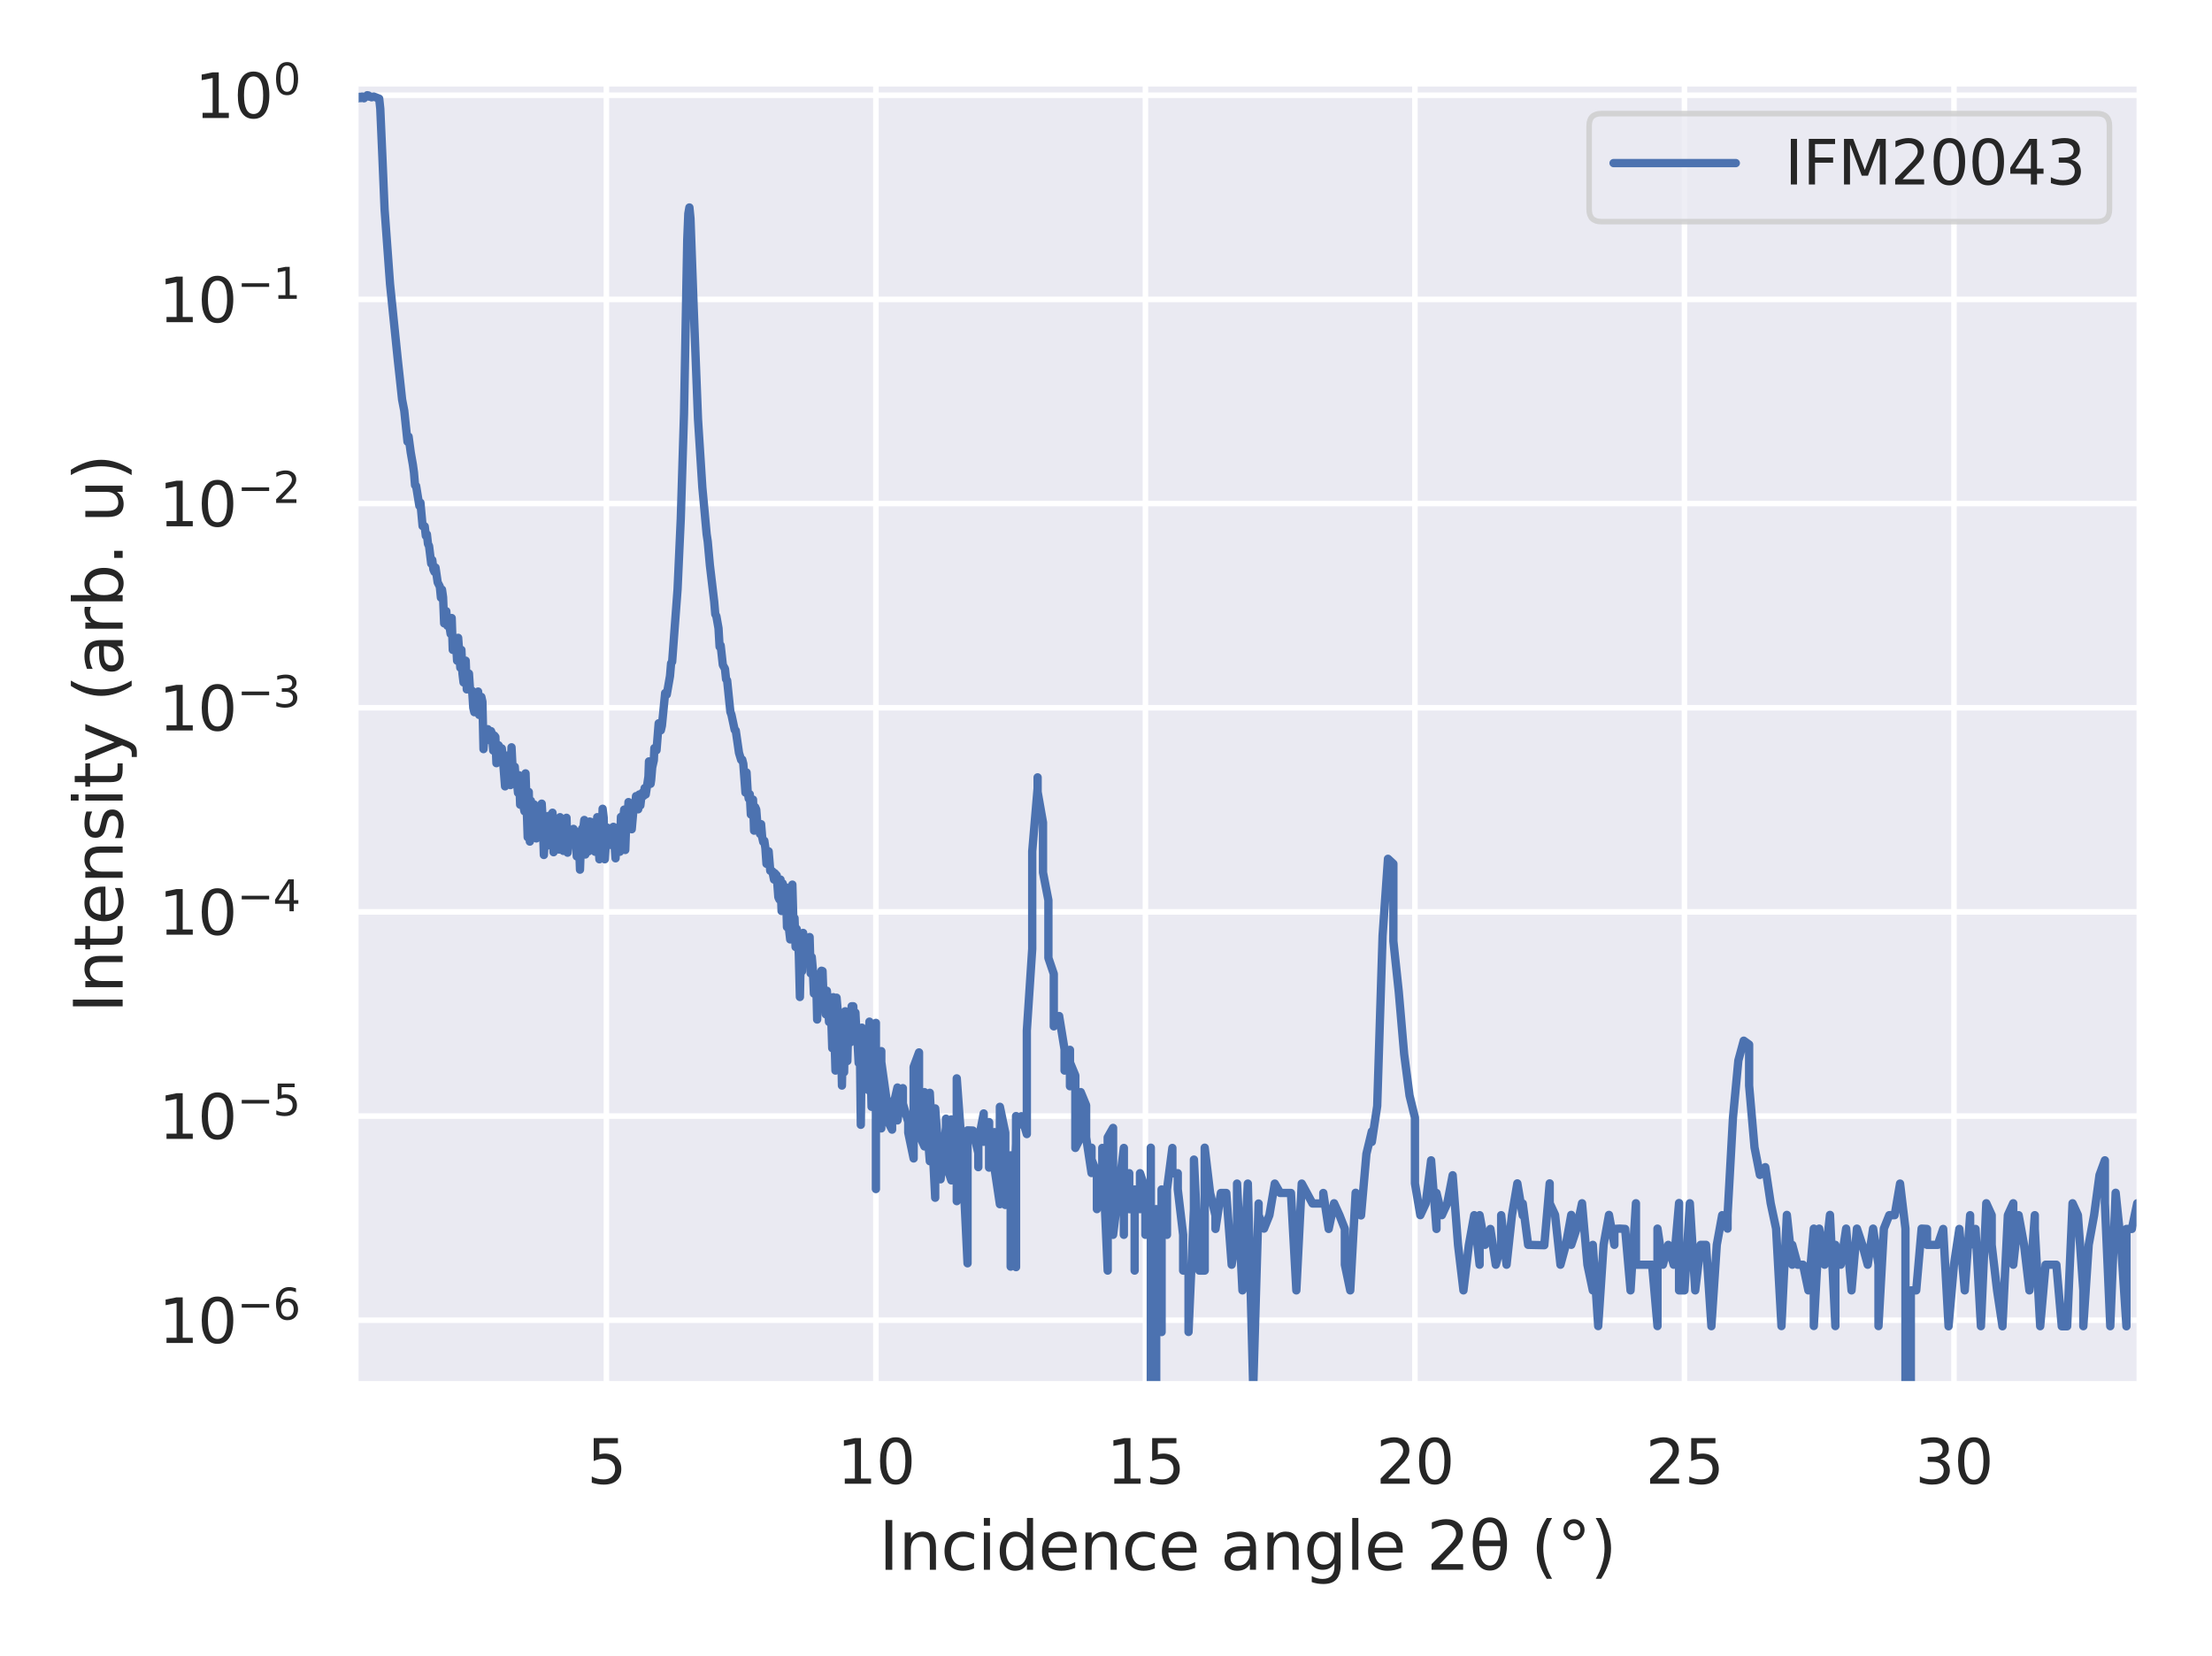 <?xml version="1.0" encoding="utf-8" standalone="no"?>
<!DOCTYPE svg PUBLIC "-//W3C//DTD SVG 1.1//EN"
  "http://www.w3.org/Graphics/SVG/1.1/DTD/svg11.dtd">
<svg xmlns:xlink="http://www.w3.org/1999/xlink" width="398.16pt" height="298.08pt" viewBox="0 0 398.16 298.08" xmlns="http://www.w3.org/2000/svg" version="1.1">
 <defs>
  <style type="text/css">*{stroke-linejoin: round; stroke-linecap: butt}</style>
 </defs>
 <g id="figure_1">
  <g id="patch_1">
   <path d="M 0 298.08 
L 398.16 298.08 
L 398.16 0 
L 0 0 
z
" style="fill: #ffffff"/>
  </g>
  <g id="axes_1">
   <g id="patch_2">
    <path d="M 63.924 249.267 
L 385.2 249.267 
L 385.2 14.954 
L 63.924 14.954 
z
" style="fill: #eaeaf2"/>
   </g>
   <g id="matplotlib.axis_1">
    <g id="xtick_1">
     <g id="line2d_1">
      <path d="M 109.151 249.267 
L 109.151 14.954 
" clip-path="url(#p07804dc0ab)" style="fill: none; stroke: #ffffff; stroke-linecap: round"/>
     </g>
     <g id="text_1">
      <!-- 5 -->
      <g style="fill: #262626" transform="translate(105.651 267.125)scale(0.11 -0.11)">
       <defs>
        <path id="DejaVuSans-35" d="M 691 4666 
L 3169 4666 
L 3169 4134 
L 1269 4134 
L 1269 2991 
Q 1406 3038 1543 3061 
Q 1681 3084 1819 3084 
Q 2600 3084 3056 2656 
Q 3513 2228 3513 1497 
Q 3513 744 3044 326 
Q 2575 -91 1722 -91 
Q 1428 -91 1123 -41 
Q 819 9 494 109 
L 494 744 
Q 775 591 1075 516 
Q 1375 441 1709 441 
Q 2250 441 2565 725 
Q 2881 1009 2881 1497 
Q 2881 1984 2565 2268 
Q 2250 2553 1709 2553 
Q 1456 2553 1204 2497 
Q 953 2441 691 2322 
L 691 4666 
z
" transform="scale(0.016)"/>
       </defs>
       <use xlink:href="#DejaVuSans-35"/>
      </g>
     </g>
    </g>
    <g id="xtick_2">
     <g id="line2d_2">
      <path d="M 157.663 249.267 
L 157.663 14.954 
" clip-path="url(#p07804dc0ab)" style="fill: none; stroke: #ffffff; stroke-linecap: round"/>
     </g>
     <g id="text_2">
      <!-- 10 -->
      <g style="fill: #262626" transform="translate(150.664 267.125)scale(0.11 -0.11)">
       <defs>
        <path id="DejaVuSans-31" d="M 794 531 
L 1825 531 
L 1825 4091 
L 703 3866 
L 703 4441 
L 1819 4666 
L 2450 4666 
L 2450 531 
L 3481 531 
L 3481 0 
L 794 0 
L 794 531 
z
" transform="scale(0.016)"/>
        <path id="DejaVuSans-30" d="M 2034 4250 
Q 1547 4250 1301 3770 
Q 1056 3291 1056 2328 
Q 1056 1369 1301 889 
Q 1547 409 2034 409 
Q 2525 409 2770 889 
Q 3016 1369 3016 2328 
Q 3016 3291 2770 3770 
Q 2525 4250 2034 4250 
z
M 2034 4750 
Q 2819 4750 3233 4129 
Q 3647 3509 3647 2328 
Q 3647 1150 3233 529 
Q 2819 -91 2034 -91 
Q 1250 -91 836 529 
Q 422 1150 422 2328 
Q 422 3509 836 4129 
Q 1250 4750 2034 4750 
z
" transform="scale(0.016)"/>
       </defs>
       <use xlink:href="#DejaVuSans-31"/>
       <use xlink:href="#DejaVuSans-30" x="63.623"/>
      </g>
     </g>
    </g>
    <g id="xtick_3">
     <g id="line2d_3">
      <path d="M 206.175 249.267 
L 206.175 14.954 
" clip-path="url(#p07804dc0ab)" style="fill: none; stroke: #ffffff; stroke-linecap: round"/>
     </g>
     <g id="text_3">
      <!-- 15 -->
      <g style="fill: #262626" transform="translate(199.176 267.125)scale(0.11 -0.11)">
       <use xlink:href="#DejaVuSans-31"/>
       <use xlink:href="#DejaVuSans-35" x="63.623"/>
      </g>
     </g>
    </g>
    <g id="xtick_4">
     <g id="line2d_4">
      <path d="M 254.688 249.267 
L 254.688 14.954 
" clip-path="url(#p07804dc0ab)" style="fill: none; stroke: #ffffff; stroke-linecap: round"/>
     </g>
     <g id="text_4">
      <!-- 20 -->
      <g style="fill: #262626" transform="translate(247.689 267.125)scale(0.11 -0.11)">
       <defs>
        <path id="DejaVuSans-32" d="M 1228 531 
L 3431 531 
L 3431 0 
L 469 0 
L 469 531 
Q 828 903 1448 1529 
Q 2069 2156 2228 2338 
Q 2531 2678 2651 2914 
Q 2772 3150 2772 3378 
Q 2772 3750 2511 3984 
Q 2250 4219 1831 4219 
Q 1534 4219 1204 4116 
Q 875 4013 500 3803 
L 500 4441 
Q 881 4594 1212 4672 
Q 1544 4750 1819 4750 
Q 2544 4750 2975 4387 
Q 3406 4025 3406 3419 
Q 3406 3131 3298 2873 
Q 3191 2616 2906 2266 
Q 2828 2175 2409 1742 
Q 1991 1309 1228 531 
z
" transform="scale(0.016)"/>
       </defs>
       <use xlink:href="#DejaVuSans-32"/>
       <use xlink:href="#DejaVuSans-30" x="63.623"/>
      </g>
     </g>
    </g>
    <g id="xtick_5">
     <g id="line2d_5">
      <path d="M 303.2 249.267 
L 303.2 14.954 
" clip-path="url(#p07804dc0ab)" style="fill: none; stroke: #ffffff; stroke-linecap: round"/>
     </g>
     <g id="text_5">
      <!-- 25 -->
      <g style="fill: #262626" transform="translate(296.201 267.125)scale(0.11 -0.11)">
       <use xlink:href="#DejaVuSans-32"/>
       <use xlink:href="#DejaVuSans-35" x="63.623"/>
      </g>
     </g>
    </g>
    <g id="xtick_6">
     <g id="line2d_6">
      <path d="M 351.712 249.267 
L 351.712 14.954 
" clip-path="url(#p07804dc0ab)" style="fill: none; stroke: #ffffff; stroke-linecap: round"/>
     </g>
     <g id="text_6">
      <!-- 30 -->
      <g style="fill: #262626" transform="translate(344.713 267.125)scale(0.11 -0.11)">
       <defs>
        <path id="DejaVuSans-33" d="M 2597 2516 
Q 3050 2419 3304 2112 
Q 3559 1806 3559 1356 
Q 3559 666 3084 287 
Q 2609 -91 1734 -91 
Q 1441 -91 1130 -33 
Q 819 25 488 141 
L 488 750 
Q 750 597 1062 519 
Q 1375 441 1716 441 
Q 2309 441 2620 675 
Q 2931 909 2931 1356 
Q 2931 1769 2642 2001 
Q 2353 2234 1838 2234 
L 1294 2234 
L 1294 2753 
L 1863 2753 
Q 2328 2753 2575 2939 
Q 2822 3125 2822 3475 
Q 2822 3834 2567 4026 
Q 2313 4219 1838 4219 
Q 1578 4219 1281 4162 
Q 984 4106 628 3988 
L 628 4550 
Q 988 4650 1302 4700 
Q 1616 4750 1894 4750 
Q 2613 4750 3031 4423 
Q 3450 4097 3450 3541 
Q 3450 3153 3228 2886 
Q 3006 2619 2597 2516 
z
" transform="scale(0.016)"/>
       </defs>
       <use xlink:href="#DejaVuSans-33"/>
       <use xlink:href="#DejaVuSans-30" x="63.623"/>
      </g>
     </g>
    </g>
    <g id="text_7">
     <!-- Incidence angle 2θ (°) -->
     <g style="fill: #262626" transform="translate(158.191 282.624)scale(0.12 -0.12)">
      <defs>
       <path id="DejaVuSans-49" d="M 628 4666 
L 1259 4666 
L 1259 0 
L 628 0 
L 628 4666 
z
" transform="scale(0.016)"/>
       <path id="DejaVuSans-6e" d="M 3513 2113 
L 3513 0 
L 2938 0 
L 2938 2094 
Q 2938 2591 2744 2837 
Q 2550 3084 2163 3084 
Q 1697 3084 1428 2787 
Q 1159 2491 1159 1978 
L 1159 0 
L 581 0 
L 581 3500 
L 1159 3500 
L 1159 2956 
Q 1366 3272 1645 3428 
Q 1925 3584 2291 3584 
Q 2894 3584 3203 3211 
Q 3513 2838 3513 2113 
z
" transform="scale(0.016)"/>
       <path id="DejaVuSans-63" d="M 3122 3366 
L 3122 2828 
Q 2878 2963 2633 3030 
Q 2388 3097 2138 3097 
Q 1578 3097 1268 2742 
Q 959 2388 959 1747 
Q 959 1106 1268 751 
Q 1578 397 2138 397 
Q 2388 397 2633 464 
Q 2878 531 3122 666 
L 3122 134 
Q 2881 22 2623 -34 
Q 2366 -91 2075 -91 
Q 1284 -91 818 406 
Q 353 903 353 1747 
Q 353 2603 823 3093 
Q 1294 3584 2113 3584 
Q 2378 3584 2631 3529 
Q 2884 3475 3122 3366 
z
" transform="scale(0.016)"/>
       <path id="DejaVuSans-69" d="M 603 3500 
L 1178 3500 
L 1178 0 
L 603 0 
L 603 3500 
z
M 603 4863 
L 1178 4863 
L 1178 4134 
L 603 4134 
L 603 4863 
z
" transform="scale(0.016)"/>
       <path id="DejaVuSans-64" d="M 2906 2969 
L 2906 4863 
L 3481 4863 
L 3481 0 
L 2906 0 
L 2906 525 
Q 2725 213 2448 61 
Q 2172 -91 1784 -91 
Q 1150 -91 751 415 
Q 353 922 353 1747 
Q 353 2572 751 3078 
Q 1150 3584 1784 3584 
Q 2172 3584 2448 3432 
Q 2725 3281 2906 2969 
z
M 947 1747 
Q 947 1113 1208 752 
Q 1469 391 1925 391 
Q 2381 391 2643 752 
Q 2906 1113 2906 1747 
Q 2906 2381 2643 2742 
Q 2381 3103 1925 3103 
Q 1469 3103 1208 2742 
Q 947 2381 947 1747 
z
" transform="scale(0.016)"/>
       <path id="DejaVuSans-65" d="M 3597 1894 
L 3597 1613 
L 953 1613 
Q 991 1019 1311 708 
Q 1631 397 2203 397 
Q 2534 397 2845 478 
Q 3156 559 3463 722 
L 3463 178 
Q 3153 47 2828 -22 
Q 2503 -91 2169 -91 
Q 1331 -91 842 396 
Q 353 884 353 1716 
Q 353 2575 817 3079 
Q 1281 3584 2069 3584 
Q 2775 3584 3186 3129 
Q 3597 2675 3597 1894 
z
M 3022 2063 
Q 3016 2534 2758 2815 
Q 2500 3097 2075 3097 
Q 1594 3097 1305 2825 
Q 1016 2553 972 2059 
L 3022 2063 
z
" transform="scale(0.016)"/>
       <path id="DejaVuSans-20" transform="scale(0.016)"/>
       <path id="DejaVuSans-61" d="M 2194 1759 
Q 1497 1759 1228 1600 
Q 959 1441 959 1056 
Q 959 750 1161 570 
Q 1363 391 1709 391 
Q 2188 391 2477 730 
Q 2766 1069 2766 1631 
L 2766 1759 
L 2194 1759 
z
M 3341 1997 
L 3341 0 
L 2766 0 
L 2766 531 
Q 2569 213 2275 61 
Q 1981 -91 1556 -91 
Q 1019 -91 701 211 
Q 384 513 384 1019 
Q 384 1609 779 1909 
Q 1175 2209 1959 2209 
L 2766 2209 
L 2766 2266 
Q 2766 2663 2505 2880 
Q 2244 3097 1772 3097 
Q 1472 3097 1187 3025 
Q 903 2953 641 2809 
L 641 3341 
Q 956 3463 1253 3523 
Q 1550 3584 1831 3584 
Q 2591 3584 2966 3190 
Q 3341 2797 3341 1997 
z
" transform="scale(0.016)"/>
       <path id="DejaVuSans-67" d="M 2906 1791 
Q 2906 2416 2648 2759 
Q 2391 3103 1925 3103 
Q 1463 3103 1205 2759 
Q 947 2416 947 1791 
Q 947 1169 1205 825 
Q 1463 481 1925 481 
Q 2391 481 2648 825 
Q 2906 1169 2906 1791 
z
M 3481 434 
Q 3481 -459 3084 -895 
Q 2688 -1331 1869 -1331 
Q 1566 -1331 1297 -1286 
Q 1028 -1241 775 -1147 
L 775 -588 
Q 1028 -725 1275 -790 
Q 1522 -856 1778 -856 
Q 2344 -856 2625 -561 
Q 2906 -266 2906 331 
L 2906 616 
Q 2728 306 2450 153 
Q 2172 0 1784 0 
Q 1141 0 747 490 
Q 353 981 353 1791 
Q 353 2603 747 3093 
Q 1141 3584 1784 3584 
Q 2172 3584 2450 3431 
Q 2728 3278 2906 2969 
L 2906 3500 
L 3481 3500 
L 3481 434 
z
" transform="scale(0.016)"/>
       <path id="DejaVuSans-6c" d="M 603 4863 
L 1178 4863 
L 1178 0 
L 603 0 
L 603 4863 
z
" transform="scale(0.016)"/>
       <path id="DejaVuSans-3b8" d="M 2953 2219 
L 963 2219 
Q 1009 1284 1225 888 
Q 1494 400 1959 400 
Q 2428 400 2688 891 
Q 2916 1322 2953 2219 
z
M 2944 2750 
Q 2856 3638 2688 3950 
Q 2419 4444 1959 4444 
Q 1481 4444 1228 3956 
Q 1028 3563 969 2750 
L 2944 2750 
z
M 1959 4913 
Q 2709 4913 3138 4250 
Q 3566 3591 3566 2422 
Q 3566 1256 3138 594 
Q 2709 -72 1959 -72 
Q 1206 -72 781 594 
Q 353 1256 353 2422 
Q 353 3591 781 4250 
Q 1206 4913 1959 4913 
z
" transform="scale(0.016)"/>
       <path id="DejaVuSans-28" d="M 1984 4856 
Q 1566 4138 1362 3434 
Q 1159 2731 1159 2009 
Q 1159 1288 1364 580 
Q 1569 -128 1984 -844 
L 1484 -844 
Q 1016 -109 783 600 
Q 550 1309 550 2009 
Q 550 2706 781 3412 
Q 1013 4119 1484 4856 
L 1984 4856 
z
" transform="scale(0.016)"/>
       <path id="DejaVuSans-b0" d="M 1600 4347 
Q 1350 4347 1178 4173 
Q 1006 4000 1006 3750 
Q 1006 3503 1178 3333 
Q 1350 3163 1600 3163 
Q 1850 3163 2022 3333 
Q 2194 3503 2194 3750 
Q 2194 3997 2020 4172 
Q 1847 4347 1600 4347 
z
M 1600 4750 
Q 1800 4750 1984 4673 
Q 2169 4597 2303 4453 
Q 2447 4313 2519 4134 
Q 2591 3956 2591 3750 
Q 2591 3338 2302 3052 
Q 2013 2766 1594 2766 
Q 1172 2766 890 3047 
Q 609 3328 609 3750 
Q 609 4169 896 4459 
Q 1184 4750 1600 4750 
z
" transform="scale(0.016)"/>
       <path id="DejaVuSans-29" d="M 513 4856 
L 1013 4856 
Q 1481 4119 1714 3412 
Q 1947 2706 1947 2009 
Q 1947 1309 1714 600 
Q 1481 -109 1013 -844 
L 513 -844 
Q 928 -128 1133 580 
Q 1338 1288 1338 2009 
Q 1338 2731 1133 3434 
Q 928 4138 513 4856 
z
" transform="scale(0.016)"/>
      </defs>
      <use xlink:href="#DejaVuSans-49"/>
      <use xlink:href="#DejaVuSans-6e" x="29.492"/>
      <use xlink:href="#DejaVuSans-63" x="92.871"/>
      <use xlink:href="#DejaVuSans-69" x="147.852"/>
      <use xlink:href="#DejaVuSans-64" x="175.635"/>
      <use xlink:href="#DejaVuSans-65" x="239.111"/>
      <use xlink:href="#DejaVuSans-6e" x="300.635"/>
      <use xlink:href="#DejaVuSans-63" x="364.014"/>
      <use xlink:href="#DejaVuSans-65" x="418.994"/>
      <use xlink:href="#DejaVuSans-20" x="480.518"/>
      <use xlink:href="#DejaVuSans-61" x="512.305"/>
      <use xlink:href="#DejaVuSans-6e" x="573.584"/>
      <use xlink:href="#DejaVuSans-67" x="636.963"/>
      <use xlink:href="#DejaVuSans-6c" x="700.439"/>
      <use xlink:href="#DejaVuSans-65" x="728.223"/>
      <use xlink:href="#DejaVuSans-20" x="789.746"/>
      <use xlink:href="#DejaVuSans-32" x="821.533"/>
      <use xlink:href="#DejaVuSans-3b8" x="885.156"/>
      <use xlink:href="#DejaVuSans-20" x="946.338"/>
      <use xlink:href="#DejaVuSans-28" x="978.125"/>
      <use xlink:href="#DejaVuSans-b0" x="1017.139"/>
      <use xlink:href="#DejaVuSans-29" x="1067.139"/>
     </g>
    </g>
   </g>
   <g id="matplotlib.axis_2">
    <g id="ytick_1">
     <g id="line2d_7">
      <path d="M 63.924 237.689 
L 385.2 237.689 
" clip-path="url(#p07804dc0ab)" style="fill: none; stroke: #ffffff; stroke-linecap: round"/>
     </g>
     <g id="text_8">
      <!-- $\mathdefault{10^{-6}}$ -->
      <g style="fill: #262626" transform="translate(28.574 241.868)scale(0.11 -0.11)">
       <defs>
        <path id="DejaVuSans-2212" d="M 678 2272 
L 4684 2272 
L 4684 1741 
L 678 1741 
L 678 2272 
z
" transform="scale(0.016)"/>
        <path id="DejaVuSans-36" d="M 2113 2584 
Q 1688 2584 1439 2293 
Q 1191 2003 1191 1497 
Q 1191 994 1439 701 
Q 1688 409 2113 409 
Q 2538 409 2786 701 
Q 3034 994 3034 1497 
Q 3034 2003 2786 2293 
Q 2538 2584 2113 2584 
z
M 3366 4563 
L 3366 3988 
Q 3128 4100 2886 4159 
Q 2644 4219 2406 4219 
Q 1781 4219 1451 3797 
Q 1122 3375 1075 2522 
Q 1259 2794 1537 2939 
Q 1816 3084 2150 3084 
Q 2853 3084 3261 2657 
Q 3669 2231 3669 1497 
Q 3669 778 3244 343 
Q 2819 -91 2113 -91 
Q 1303 -91 875 529 
Q 447 1150 447 2328 
Q 447 3434 972 4092 
Q 1497 4750 2381 4750 
Q 2619 4750 2861 4703 
Q 3103 4656 3366 4563 
z
" transform="scale(0.016)"/>
       </defs>
       <use xlink:href="#DejaVuSans-31" transform="translate(0 0.766)"/>
       <use xlink:href="#DejaVuSans-30" transform="translate(63.623 0.766)"/>
       <use xlink:href="#DejaVuSans-2212" transform="translate(128.203 39.047)scale(0.7)"/>
       <use xlink:href="#DejaVuSans-36" transform="translate(186.855 39.047)scale(0.7)"/>
      </g>
     </g>
    </g>
    <g id="ytick_2">
     <g id="line2d_8">
      <path d="M 63.924 200.932 
L 385.2 200.932 
" clip-path="url(#p07804dc0ab)" style="fill: none; stroke: #ffffff; stroke-linecap: round"/>
     </g>
     <g id="text_9">
      <!-- $\mathdefault{10^{-5}}$ -->
      <g style="fill: #262626" transform="translate(28.574 205.111)scale(0.11 -0.11)">
       <use xlink:href="#DejaVuSans-31" transform="translate(0 0.684)"/>
       <use xlink:href="#DejaVuSans-30" transform="translate(63.623 0.684)"/>
       <use xlink:href="#DejaVuSans-2212" transform="translate(128.203 38.966)scale(0.7)"/>
       <use xlink:href="#DejaVuSans-35" transform="translate(186.855 38.966)scale(0.7)"/>
      </g>
     </g>
    </g>
    <g id="ytick_3">
     <g id="line2d_9">
      <path d="M 63.924 164.175 
L 385.2 164.175 
" clip-path="url(#p07804dc0ab)" style="fill: none; stroke: #ffffff; stroke-linecap: round"/>
     </g>
     <g id="text_10">
      <!-- $\mathdefault{10^{-4}}$ -->
      <g style="fill: #262626" transform="translate(28.574 168.354)scale(0.11 -0.11)">
       <defs>
        <path id="DejaVuSans-34" d="M 2419 4116 
L 825 1625 
L 2419 1625 
L 2419 4116 
z
M 2253 4666 
L 3047 4666 
L 3047 1625 
L 3713 1625 
L 3713 1100 
L 3047 1100 
L 3047 0 
L 2419 0 
L 2419 1100 
L 313 1100 
L 313 1709 
L 2253 4666 
z
" transform="scale(0.016)"/>
       </defs>
       <use xlink:href="#DejaVuSans-31" transform="translate(0 0.684)"/>
       <use xlink:href="#DejaVuSans-30" transform="translate(63.623 0.684)"/>
       <use xlink:href="#DejaVuSans-2212" transform="translate(128.203 38.966)scale(0.7)"/>
       <use xlink:href="#DejaVuSans-34" transform="translate(186.855 38.966)scale(0.7)"/>
      </g>
     </g>
    </g>
    <g id="ytick_4">
     <g id="line2d_10">
      <path d="M 63.924 127.418 
L 385.2 127.418 
" clip-path="url(#p07804dc0ab)" style="fill: none; stroke: #ffffff; stroke-linecap: round"/>
     </g>
     <g id="text_11">
      <!-- $\mathdefault{10^{-3}}$ -->
      <g style="fill: #262626" transform="translate(28.574 131.597)scale(0.11 -0.11)">
       <use xlink:href="#DejaVuSans-31" transform="translate(0 0.766)"/>
       <use xlink:href="#DejaVuSans-30" transform="translate(63.623 0.766)"/>
       <use xlink:href="#DejaVuSans-2212" transform="translate(128.203 39.047)scale(0.7)"/>
       <use xlink:href="#DejaVuSans-33" transform="translate(186.855 39.047)scale(0.7)"/>
      </g>
     </g>
    </g>
    <g id="ytick_5">
     <g id="line2d_11">
      <path d="M 63.924 90.66 
L 385.2 90.66 
" clip-path="url(#p07804dc0ab)" style="fill: none; stroke: #ffffff; stroke-linecap: round"/>
     </g>
     <g id="text_12">
      <!-- $\mathdefault{10^{-2}}$ -->
      <g style="fill: #262626" transform="translate(28.574 94.839)scale(0.11 -0.11)">
       <use xlink:href="#DejaVuSans-31" transform="translate(0 0.766)"/>
       <use xlink:href="#DejaVuSans-30" transform="translate(63.623 0.766)"/>
       <use xlink:href="#DejaVuSans-2212" transform="translate(128.203 39.047)scale(0.7)"/>
       <use xlink:href="#DejaVuSans-32" transform="translate(186.855 39.047)scale(0.7)"/>
      </g>
     </g>
    </g>
    <g id="ytick_6">
     <g id="line2d_12">
      <path d="M 63.924 53.903 
L 385.2 53.903 
" clip-path="url(#p07804dc0ab)" style="fill: none; stroke: #ffffff; stroke-linecap: round"/>
     </g>
     <g id="text_13">
      <!-- $\mathdefault{10^{-1}}$ -->
      <g style="fill: #262626" transform="translate(28.574 58.082)scale(0.11 -0.11)">
       <use xlink:href="#DejaVuSans-31" transform="translate(0 0.684)"/>
       <use xlink:href="#DejaVuSans-30" transform="translate(63.623 0.684)"/>
       <use xlink:href="#DejaVuSans-2212" transform="translate(128.203 38.966)scale(0.7)"/>
       <use xlink:href="#DejaVuSans-31" transform="translate(186.855 38.966)scale(0.7)"/>
      </g>
     </g>
    </g>
    <g id="ytick_7">
     <g id="line2d_13">
      <path d="M 63.924 17.146 
L 385.2 17.146 
" clip-path="url(#p07804dc0ab)" style="fill: none; stroke: #ffffff; stroke-linecap: round"/>
     </g>
     <g id="text_14">
      <!-- $\mathdefault{10^{0}}$ -->
      <g style="fill: #262626" transform="translate(35.064 21.325)scale(0.11 -0.11)">
       <use xlink:href="#DejaVuSans-31" transform="translate(0 0.766)"/>
       <use xlink:href="#DejaVuSans-30" transform="translate(63.623 0.766)"/>
       <use xlink:href="#DejaVuSans-30" transform="translate(128.203 39.047)scale(0.7)"/>
      </g>
     </g>
    </g>
    <g id="ytick_8"/>
    <g id="ytick_9"/>
    <g id="ytick_10"/>
    <g id="ytick_11"/>
    <g id="ytick_12"/>
    <g id="ytick_13"/>
    <g id="ytick_14"/>
    <g id="ytick_15"/>
    <g id="ytick_16"/>
    <g id="ytick_17"/>
    <g id="ytick_18"/>
    <g id="ytick_19"/>
    <g id="ytick_20"/>
    <g id="ytick_21"/>
    <g id="ytick_22"/>
    <g id="ytick_23"/>
    <g id="ytick_24"/>
    <g id="ytick_25"/>
    <g id="ytick_26"/>
    <g id="ytick_27"/>
    <g id="ytick_28"/>
    <g id="ytick_29"/>
    <g id="ytick_30"/>
    <g id="ytick_31"/>
    <g id="ytick_32"/>
    <g id="ytick_33"/>
    <g id="ytick_34"/>
    <g id="ytick_35"/>
    <g id="ytick_36"/>
    <g id="ytick_37"/>
    <g id="ytick_38"/>
    <g id="ytick_39"/>
    <g id="ytick_40"/>
    <g id="ytick_41"/>
    <g id="ytick_42"/>
    <g id="ytick_43"/>
    <g id="ytick_44"/>
    <g id="ytick_45"/>
    <g id="ytick_46"/>
    <g id="ytick_47"/>
    <g id="ytick_48"/>
    <g id="ytick_49"/>
    <g id="ytick_50"/>
    <g id="ytick_51"/>
    <g id="ytick_52"/>
    <g id="ytick_53"/>
    <g id="ytick_54"/>
    <g id="ytick_55"/>
    <g id="ytick_56"/>
    <g id="ytick_57"/>
    <g id="ytick_58"/>
    <g id="ytick_59"/>
    <g id="ytick_60"/>
    <g id="text_15">
     <!-- Intensity (arb. u) -->
     <g style="fill: #262626" transform="translate(22.078 182.383)rotate(-90)scale(0.12 -0.12)">
      <defs>
       <path id="DejaVuSans-74" d="M 1172 4494 
L 1172 3500 
L 2356 3500 
L 2356 3053 
L 1172 3053 
L 1172 1153 
Q 1172 725 1289 603 
Q 1406 481 1766 481 
L 2356 481 
L 2356 0 
L 1766 0 
Q 1100 0 847 248 
Q 594 497 594 1153 
L 594 3053 
L 172 3053 
L 172 3500 
L 594 3500 
L 594 4494 
L 1172 4494 
z
" transform="scale(0.016)"/>
       <path id="DejaVuSans-73" d="M 2834 3397 
L 2834 2853 
Q 2591 2978 2328 3040 
Q 2066 3103 1784 3103 
Q 1356 3103 1142 2972 
Q 928 2841 928 2578 
Q 928 2378 1081 2264 
Q 1234 2150 1697 2047 
L 1894 2003 
Q 2506 1872 2764 1633 
Q 3022 1394 3022 966 
Q 3022 478 2636 193 
Q 2250 -91 1575 -91 
Q 1294 -91 989 -36 
Q 684 19 347 128 
L 347 722 
Q 666 556 975 473 
Q 1284 391 1588 391 
Q 1994 391 2212 530 
Q 2431 669 2431 922 
Q 2431 1156 2273 1281 
Q 2116 1406 1581 1522 
L 1381 1569 
Q 847 1681 609 1914 
Q 372 2147 372 2553 
Q 372 3047 722 3315 
Q 1072 3584 1716 3584 
Q 2034 3584 2315 3537 
Q 2597 3491 2834 3397 
z
" transform="scale(0.016)"/>
       <path id="DejaVuSans-79" d="M 2059 -325 
Q 1816 -950 1584 -1140 
Q 1353 -1331 966 -1331 
L 506 -1331 
L 506 -850 
L 844 -850 
Q 1081 -850 1212 -737 
Q 1344 -625 1503 -206 
L 1606 56 
L 191 3500 
L 800 3500 
L 1894 763 
L 2988 3500 
L 3597 3500 
L 2059 -325 
z
" transform="scale(0.016)"/>
       <path id="DejaVuSans-72" d="M 2631 2963 
Q 2534 3019 2420 3045 
Q 2306 3072 2169 3072 
Q 1681 3072 1420 2755 
Q 1159 2438 1159 1844 
L 1159 0 
L 581 0 
L 581 3500 
L 1159 3500 
L 1159 2956 
Q 1341 3275 1631 3429 
Q 1922 3584 2338 3584 
Q 2397 3584 2469 3576 
Q 2541 3569 2628 3553 
L 2631 2963 
z
" transform="scale(0.016)"/>
       <path id="DejaVuSans-62" d="M 3116 1747 
Q 3116 2381 2855 2742 
Q 2594 3103 2138 3103 
Q 1681 3103 1420 2742 
Q 1159 2381 1159 1747 
Q 1159 1113 1420 752 
Q 1681 391 2138 391 
Q 2594 391 2855 752 
Q 3116 1113 3116 1747 
z
M 1159 2969 
Q 1341 3281 1617 3432 
Q 1894 3584 2278 3584 
Q 2916 3584 3314 3078 
Q 3713 2572 3713 1747 
Q 3713 922 3314 415 
Q 2916 -91 2278 -91 
Q 1894 -91 1617 61 
Q 1341 213 1159 525 
L 1159 0 
L 581 0 
L 581 4863 
L 1159 4863 
L 1159 2969 
z
" transform="scale(0.016)"/>
       <path id="DejaVuSans-2e" d="M 684 794 
L 1344 794 
L 1344 0 
L 684 0 
L 684 794 
z
" transform="scale(0.016)"/>
       <path id="DejaVuSans-75" d="M 544 1381 
L 544 3500 
L 1119 3500 
L 1119 1403 
Q 1119 906 1312 657 
Q 1506 409 1894 409 
Q 2359 409 2629 706 
Q 2900 1003 2900 1516 
L 2900 3500 
L 3475 3500 
L 3475 0 
L 2900 0 
L 2900 538 
Q 2691 219 2414 64 
Q 2138 -91 1772 -91 
Q 1169 -91 856 284 
Q 544 659 544 1381 
z
M 1991 3584 
L 1991 3584 
z
" transform="scale(0.016)"/>
      </defs>
      <use xlink:href="#DejaVuSans-49"/>
      <use xlink:href="#DejaVuSans-6e" x="29.492"/>
      <use xlink:href="#DejaVuSans-74" x="92.871"/>
      <use xlink:href="#DejaVuSans-65" x="132.08"/>
      <use xlink:href="#DejaVuSans-6e" x="193.604"/>
      <use xlink:href="#DejaVuSans-73" x="256.982"/>
      <use xlink:href="#DejaVuSans-69" x="309.082"/>
      <use xlink:href="#DejaVuSans-74" x="336.865"/>
      <use xlink:href="#DejaVuSans-79" x="376.074"/>
      <use xlink:href="#DejaVuSans-20" x="435.254"/>
      <use xlink:href="#DejaVuSans-28" x="467.041"/>
      <use xlink:href="#DejaVuSans-61" x="506.055"/>
      <use xlink:href="#DejaVuSans-72" x="567.334"/>
      <use xlink:href="#DejaVuSans-62" x="608.447"/>
      <use xlink:href="#DejaVuSans-2e" x="671.924"/>
      <use xlink:href="#DejaVuSans-20" x="703.711"/>
      <use xlink:href="#DejaVuSans-75" x="735.498"/>
      <use xlink:href="#DejaVuSans-29" x="798.877"/>
     </g>
    </g>
   </g>
   <g id="line2d_14">
    <path d="M 62.802 22.479 
L 62.957 18.917 
L 63.375 17.914 
L 63.569 17.764 
L 63.763 17.831 
L 64.151 17.485 
L 64.345 17.748 
L 64.539 17.649 
L 64.733 17.42 
L 64.937 17.665 
L 65.131 17.387 
L 65.325 17.403 
L 65.519 17.698 
L 65.713 17.452 
L 65.907 17.42 
L 66.101 17.146 
L 66.295 17.178 
L 66.489 17.403 
L 66.693 17.371 
L 66.887 17.517 
L 67.275 17.387 
L 68.255 17.764 
L 68.449 19.572 
L 68.837 28.404 
L 69.225 37.697 
L 70.205 51.126 
L 71.602 64.778 
L 71.99 68.332 
L 72.378 71.943 
L 72.766 73.942 
L 73.349 79.516 
L 73.543 78.59 
L 73.931 81.456 
L 74.319 83.664 
L 74.513 85.063 
L 74.707 87.356 
L 74.901 87.486 
L 75.483 91.064 
L 75.677 90.501 
L 76.065 94.709 
L 76.259 94.627 
L 76.453 94.771 
L 76.647 96.469 
L 76.842 96.195 
L 77.036 97.935 
L 77.23 98.291 
L 77.618 101.472 
L 77.812 100.825 
L 78.006 102.511 
L 78.2 102.953 
L 78.394 102.179 
L 78.782 104.854 
L 79.17 105.61 
L 79.364 107.603 
L 79.558 106.148 
L 79.752 107.511 
L 79.946 112.226 
L 80.14 110.094 
L 80.334 110.04 
L 80.528 112.663 
L 80.917 112.79 
L 81.111 114.121 
L 81.305 111.269 
L 81.499 117.004 
L 81.693 114.759 
L 81.887 115.726 
L 82.081 115.65 
L 82.275 118.947 
L 82.469 114.831 
L 82.857 120.217 
L 83.051 117.004 
L 83.245 121.267 
L 83.439 122.865 
L 83.633 119.231 
L 83.827 118.947 
L 84.021 124.113 
L 84.215 123.855 
L 84.409 121.267 
L 84.603 124.113 
L 84.798 124.375 
L 84.992 124.375 
L 85.186 127.418 
L 85.38 128.22 
L 86.059 124.507 
L 86.253 128.714 
L 86.447 127.514 
L 86.641 125.466 
L 86.835 126.337 
L 87.029 134.869 
L 87.223 132.332 
L 87.417 131.883 
L 87.611 131.757 
L 87.805 131.282 
L 87.999 133.226 
L 88.193 132.795 
L 88.387 131.631 
L 88.581 132.203 
L 88.776 135.126 
L 88.97 132.42 
L 89.164 132.662 
L 89.358 137.402 
L 89.746 134.172 
L 89.94 134.517 
L 90.134 135.922 
L 90.328 134.743 
L 90.522 136.645 
L 90.91 141.573 
L 91.298 136.031 
L 91.492 140.451 
L 91.686 140.2 
L 91.88 141.342 
L 92.074 134.542 
L 92.268 138.387 
L 92.462 138.419 
L 92.657 138.042 
L 92.851 140.779 
L 93.045 140.596 
L 93.239 142.738 
L 93.433 139.572 
L 93.627 144.876 
L 94.015 142.045 
L 94.209 145.116 
L 94.403 146.062 
L 94.597 139.234 
L 94.985 150.74 
L 95.179 142.572 
L 95.373 151.516 
L 95.567 144.176 
L 95.761 145.858 
L 95.955 145.067 
L 96.149 144.828 
L 96.343 150.266 
L 96.537 150.948 
L 96.732 148.438 
L 97.12 146.426 
L 97.314 146.96 
L 97.508 144.686 
L 97.702 147.968 
L 97.896 153.928 
L 98.284 146.96 
L 98.478 152.255 
L 98.672 147.512 
L 98.866 146.851 
L 99.06 152.03 
L 99.448 146.321 
L 99.642 153.432 
L 100.224 148.378 
L 100.418 149.107 
L 100.613 152.951 
L 100.807 147.123 
L 101.195 152.331 
L 101.389 153.19 
L 101.583 152.03 
L 101.777 147.456 
L 101.971 147.233 
L 102.165 153.514 
L 102.359 151.661 
L 102.553 151.734 
L 102.747 152.104 
L 103.232 149.231 
L 103.426 150.199 
L 103.62 149.676 
L 103.814 154.183 
L 104.008 150.067 
L 104.202 151.229 
L 104.396 156.572 
L 104.591 151.018 
L 104.785 149.169 
L 104.979 149.294 
L 105.173 147.625 
L 105.367 153.845 
L 105.561 150.333 
L 105.755 150.809 
L 105.949 153.27 
L 106.143 147.91 
L 106.337 147.968 
L 106.531 152.407 
L 106.919 150.809 
L 107.113 153.351 
L 107.307 152.715 
L 107.501 147.123 
L 107.889 154.703 
L 108.083 150.333 
L 108.277 152.638 
L 108.472 145.607 
L 108.666 147.233 
L 108.86 154.703 
L 109.248 148.983 
L 109.442 150.199 
L 109.636 149.107 
L 109.83 152.104 
L 110.024 150.333 
L 110.218 151.588 
L 110.412 148.86 
L 110.8 154.528 
L 110.994 149.045 
L 111.188 149.045 
L 111.576 153.351 
L 111.77 147.069 
L 111.964 147.123 
L 112.158 147.625 
L 112.352 145.757 
L 112.547 153.03 
L 112.741 147.568 
L 112.935 148.378 
L 113.129 144.406 
L 113.323 147.512 
L 113.711 149.294 
L 114.099 144.876 
L 114.293 145.359 
L 114.487 143.332 
L 114.681 145.657 
L 114.875 145.707 
L 115.069 143.032 
L 115.263 145.019 
L 115.457 143.332 
L 115.651 142.696 
L 115.845 143.289 
L 116.039 141.886 
L 116.233 143.032 
L 116.719 139.814 
L 116.816 137.078 
L 117.107 141.114 
L 117.204 140.451 
L 117.398 138.135 
L 117.689 136.874 
L 117.786 134.692 
L 118.077 134.642 
L 118.174 135.074 
L 118.562 130.22 
L 118.95 131.486 
L 119.144 130.644 
L 119.726 124.775 
L 120.017 125.048 
L 120.6 121.708 
L 120.794 119.423 
L 120.988 119.136 
L 121.376 113.915 
L 121.958 106.148 
L 122.54 93.368 
L 123.122 74.512 
L 123.704 43.161 
L 123.898 38.467 
L 124.092 37.353 
L 124.287 39.34 
L 124.869 55.532 
L 125.645 75.53 
L 126.421 87.75 
L 126.809 91.922 
L 127.197 96.173 
L 127.391 97.488 
L 127.779 101.757 
L 128.556 108.31 
L 128.75 110.587 
L 128.944 110.924 
L 129.332 113.113 
L 129.526 116.433 
L 129.72 116.194 
L 130.108 119.716 
L 130.496 120.421 
L 130.69 122.276 
L 130.884 122.509 
L 131.466 128.153 
L 131.66 128.679 
L 132.243 131.404 
L 132.437 131.528 
L 133.019 135.545 
L 133.407 136.817 
L 133.601 136.759 
L 133.795 137.522 
L 134.183 142.696 
L 134.377 139.068 
L 134.571 142.367 
L 134.765 143.771 
L 134.959 142.99 
L 135.153 146.637 
L 135.347 145.909 
L 135.541 143.95 
L 135.735 149.548 
L 135.929 145.31 
L 136.124 145.757 
L 136.318 148.26 
L 136.803 150.133 
L 136.997 148.378 
L 137.191 150.74 
L 137.385 151.588 
L 137.579 151.372 
L 137.773 152.715 
L 137.967 155.517 
L 138.161 153.678 
L 138.355 153.27 
L 138.646 156.772 
L 139.034 156.873 
L 139.325 158.354 
L 139.422 157.179 
L 139.81 157.596 
L 140.102 161.533 
L 140.296 161.944 
L 140.49 158.354 
L 140.684 164.016 
L 140.878 159.033 
L 141.072 162.509 
L 141.46 159.743 
L 141.654 166.901 
L 141.848 160.741 
L 142.042 167.46 
L 142.236 169.133 
L 142.43 165.61 
L 142.624 159.266 
L 142.818 166.179 
L 143.012 165.299 
L 143.206 170.496 
L 143.4 167.226 
L 143.594 168.306 
L 143.788 171.883 
L 143.982 179.495 
L 144.177 170.144 
L 144.371 174.861 
L 144.565 167.958 
L 144.759 171.424 
L 144.953 171.449 
L 145.147 172.843 
L 145.341 169.71 
L 145.535 170.355 
L 145.729 168.703 
L 145.923 175.24 
L 146.117 172.303 
L 146.311 174.522 
L 146.505 178.882 
L 146.699 177.947 
L 146.893 175.368 
L 147.087 183.555 
L 147.281 177.172 
L 147.475 177.244 
L 147.669 176.33 
L 147.863 174.768 
L 148.058 174.83 
L 148.252 180.264 
L 148.446 178.253 
L 148.64 182.615 
L 148.834 178.369 
L 149.028 180.351 
L 149.222 183.991 
L 149.416 180.484 
L 149.61 182.819 
L 149.804 188.712 
L 149.998 179.537 
L 150.386 192.745 
L 150.58 179.621 
L 150.774 181.824 
L 150.968 185.679 
L 151.162 184.325 
L 151.356 185.74 
L 151.55 195.447 
L 151.744 184.439 
L 151.939 193.035 
L 152.133 182.067 
L 152.327 184.553 
L 152.521 191.025 
L 152.715 183.341 
L 153.103 187.636 
L 153.297 181.163 
L 153.588 181.163 
L 153.782 186.114 
L 153.976 182.314 
L 154.17 186.241 
L 154.364 187.775 
L 154.558 191.372 
L 154.752 186.305 
L 154.946 202.508 
L 155.14 185.017 
L 155.334 191.46 
L 155.528 186.433 
L 155.722 191.549 
L 155.917 191.549 
L 156.305 196.26 
L 156.499 183.935 
L 156.887 199.266 
L 157.081 189.867 
L 157.469 186.824 
L 157.663 184.157 
L 157.663 214.074 
L 157.663 203.027 
L 158.633 203.155 
L 158.633 189.241 
L 158.633 191.198 
L 159.603 198.155 
L 159.603 201.468 
L 160.574 203.377 
L 160.574 198.29 
L 160.574 200.002 
L 161.544 195.79 
L 161.544 201.717 
L 162.514 195.906 
L 162.514 198.701 
L 163.484 201.971 
L 163.484 203.906 
L 164.455 208.563 
L 164.455 192.09 
L 165.425 189.473 
L 165.425 204.197 
L 166.395 206.399 
L 166.395 196.621 
L 166.395 196.621 
L 167.365 209.06 
L 167.365 196.744 
L 168.336 215.639 
L 168.336 199.556 
L 169.306 212.319 
L 170.276 202.973 
L 170.276 201.402 
L 170.276 209.6 
L 171.246 212.516 
L 171.246 201.534 
L 172.217 209.71 
L 172.217 216.252 
L 172.217 194.143 
L 173.187 207.444 
L 173.187 207.42 
L 174.157 227.443 
L 174.157 203.507 
L 175.127 203.545 
L 175.127 203.545 
L 176.098 207.589 
L 176.098 210.131 
L 176.098 205.524 
L 177.068 200.46 
L 177.068 205.567 
L 178.038 202.022 
L 178.038 210.216 
L 178.038 207.833 
L 179.008 203.83 
L 179.008 210.302 
L 179.979 216.804 
L 179.979 199.266 
L 180.949 203.926 
L 180.949 216.934 
L 181.919 208.006 
L 181.919 228.042 
L 182.889 205.89 
L 182.889 228.13 
L 182.889 200.932 
L 183.86 202.455 
L 183.86 200.964 
L 184.83 204.178 
L 184.83 185.556 
L 185.8 170.832 
L 185.8 153.27 
L 186.77 141.925 
L 186.77 139.953 
L 186.77 142.572 
L 187.741 148.084 
L 187.741 157.076 
L 188.711 162.083 
L 188.711 172.463 
L 189.681 175.336 
L 189.681 184.783 
L 190.651 183.394 
L 190.651 182.922 
L 190.651 182.974 
L 191.622 188.937 
L 191.622 192.745 
L 192.592 189.012 
L 192.592 195.561 
L 192.592 191.285 
L 193.562 193.63 
L 193.562 206.671 
L 194.532 204.735 
L 194.532 196.621 
L 195.503 198.981 
L 195.503 204.756 
L 196.473 211.188 
L 196.473 206.626 
L 196.473 208.744 
L 197.443 211.218 
L 197.443 217.691 
L 198.413 211.188 
L 198.413 214.147 
L 198.413 206.671 
L 199.384 228.756 
L 199.384 204.776 
L 200.354 203.063 
L 200.354 222.313 
L 202.294 206.671 
L 202.294 222.313 
L 202.294 217.691 
L 203.264 211.218 
L 203.264 217.691 
L 204.235 217.736 
L 204.235 228.756 
L 204.235 214.147 
L 205.205 217.691 
L 205.205 211.218 
L 206.175 214.11 
L 206.175 222.313 
L 206.175 217.691 
L 207.145 217.691 
L 207.145 206.626 
L 207.148 299.08 
M 208.116 299.08 
L 208.116 217.691 
L 208.116 228.756 
L 209.086 239.821 
L 209.086 214.147 
L 210.056 222.313 
L 210.056 222.253 
L 210.056 214.147 
L 211.026 206.671 
L 211.026 211.248 
L 211.997 211.218 
L 211.997 214.11 
L 212.967 222.313 
L 212.967 222.313 
L 212.967 228.756 
L 213.937 228.756 
L 213.937 239.802 
L 214.907 217.691 
L 214.907 208.77 
L 215.878 228.756 
L 215.878 228.756 
L 216.848 228.756 
L 216.848 206.626 
L 217.818 214.78 
L 218.788 218.825 
L 218.788 221.253 
L 219.759 214.78 
L 220.729 214.78 
L 221.699 227.697 
L 222.669 221.253 
L 222.669 213.087 
L 223.64 232.318 
L 224.61 213.087 
L 225.58 249.878 
L 226.55 216.675 
L 226.55 218.776 
L 227.521 221.196 
L 228.491 218.776 
L 229.461 213.087 
L 230.431 214.78 
L 232.372 214.78 
L 233.342 232.318 
L 234.312 213.087 
L 236.253 216.675 
L 238.193 216.675 
L 238.193 214.78 
L 239.164 221.253 
L 240.134 216.632 
L 241.104 218.776 
L 242.074 221.253 
L 242.074 227.697 
L 243.045 232.318 
L 244.015 214.742 
L 244.985 218.825 
L 245.955 207.735 
L 246.926 203.696 
L 246.926 205.588 
L 247.896 199.123 
L 248.866 168.451 
L 249.836 154.615 
L 250.807 155.517 
L 250.807 169.441 
L 251.777 178.564 
L 252.747 189.787 
L 253.717 197.243 
L 254.688 201.206 
L 254.688 213.053 
L 255.658 218.776 
L 256.628 216.675 
L 257.598 208.901 
L 258.568 221.253 
L 258.568 214.78 
L 259.539 218.776 
L 260.509 216.632 
L 261.479 211.587 
L 262.449 224.186 
L 262.449 224.186 
L 263.42 232.318 
L 264.39 224.186 
L 265.36 218.776 
L 266.33 227.697 
L 266.33 218.776 
L 267.301 224.118 
L 268.271 221.253 
L 269.241 227.697 
L 270.211 224.186 
L 270.211 218.776 
L 271.182 227.697 
L 272.152 218.776 
L 273.122 213.053 
L 274.092 218.825 
L 274.092 216.675 
L 275.063 224.118 
L 277.973 224.186 
L 278.944 213.053 
L 278.944 216.632 
L 279.914 218.727 
L 280.884 227.697 
L 281.854 224.118 
L 282.825 218.727 
L 282.825 224.118 
L 283.795 221.196 
L 284.765 216.632 
L 285.735 227.697 
L 286.706 232.318 
L 286.706 224.118 
L 287.676 238.745 
L 288.646 224.118 
L 289.616 218.727 
L 290.587 224.118 
L 290.587 221.253 
L 291.557 221.196 
L 292.527 221.253 
L 293.497 232.318 
L 294.468 216.632 
L 294.468 227.697 
L 297.378 227.697 
L 298.349 238.745 
L 298.349 221.196 
L 299.319 227.697 
L 300.289 224.118 
L 301.259 227.697 
L 302.23 216.589 
L 302.23 232.318 
L 303.2 232.318 
L 304.17 216.632 
L 305.14 232.318 
L 306.111 224.118 
L 306.111 224.118 
L 307.081 224.118 
L 308.051 238.762 
L 309.021 224.118 
L 309.991 218.776 
L 310.962 221.196 
L 310.962 218.776 
L 311.932 201.238 
L 312.902 190.94 
L 313.872 187.361 
L 314.843 188.058 
L 314.843 195.447 
L 315.813 206.58 
L 316.783 211.525 
L 317.753 210.131 
L 318.724 216.632 
L 319.694 221.196 
L 320.664 238.745 
L 321.634 218.727 
L 322.605 227.697 
L 322.605 224.118 
L 323.575 227.697 
L 324.545 227.697 
L 325.515 232.318 
L 326.486 221.196 
L 326.486 238.728 
L 327.456 221.196 
L 328.426 227.697 
L 329.396 218.727 
L 330.367 238.745 
L 330.367 224.118 
L 331.337 227.697 
L 332.307 221.196 
L 333.277 232.318 
L 334.248 221.196 
L 334.248 221.196 
L 335.218 224.118 
L 336.188 227.697 
L 337.158 221.196 
L 338.129 227.697 
L 338.129 238.745 
L 339.099 221.196 
L 340.069 218.776 
L 341.039 218.776 
L 342.01 213.087 
L 342.98 221.196 
L 342.98 299.08 
M 343.948 299.08 
L 343.95 232.318 
L 344.92 232.318 
L 345.891 221.196 
L 346.861 221.253 
L 346.861 224.118 
L 348.801 224.118 
L 349.772 221.253 
L 350.742 238.779 
L 350.742 238.762 
L 351.712 227.697 
L 352.682 221.253 
L 353.653 232.318 
L 354.623 218.776 
L 354.623 224.118 
L 355.593 221.253 
L 356.563 238.762 
L 357.534 216.632 
L 358.504 218.776 
L 358.504 224.118 
L 359.474 232.318 
L 360.444 238.779 
L 361.415 218.776 
L 362.385 216.632 
L 362.385 227.697 
L 363.355 218.776 
L 364.325 224.118 
L 365.295 232.318 
L 366.266 218.776 
L 366.266 221.253 
L 367.236 238.762 
L 368.206 227.697 
L 370.147 227.697 
L 370.147 227.697 
L 371.117 238.779 
L 372.087 238.779 
L 373.057 216.632 
L 374.028 218.776 
L 374.998 232.318 
L 374.998 238.762 
L 375.968 224.118 
L 376.938 218.776 
L 377.909 211.556 
L 378.879 208.901 
L 378.879 216.632 
L 379.849 238.762 
L 380.819 214.742 
L 381.79 224.118 
L 382.76 238.779 
L 382.76 221.253 
L 383.73 221.253 
L 384.7 216.632 
L 385.671 221.196 
L 386.641 238.745 
L 386.641 238.745 
L 387.611 224.118 
L 388.581 227.697 
L 389.552 232.318 
L 390.522 238.745 
L 390.522 221.196 
L 390.522 221.196 
" clip-path="url(#p07804dc0ab)" style="fill: none; stroke: #4c72b0; stroke-width: 1.5; stroke-linecap: round"/>
   </g>
   <g id="patch_3">
    <path d="M 63.924 249.267 
L 63.924 14.954 
" style="fill: none; stroke: #ffffff; stroke-width: 1.25; stroke-linejoin: miter; stroke-linecap: square"/>
   </g>
   <g id="patch_4">
    <path d="M 385.2 249.267 
L 385.2 14.954 
" style="fill: none; stroke: #ffffff; stroke-width: 1.25; stroke-linejoin: miter; stroke-linecap: square"/>
   </g>
   <g id="patch_5">
    <path d="M 63.924 249.267 
L 385.2 249.267 
" style="fill: none; stroke: #ffffff; stroke-width: 1.25; stroke-linejoin: miter; stroke-linecap: square"/>
   </g>
   <g id="patch_6">
    <path d="M 63.924 14.954 
L 385.2 14.954 
" style="fill: none; stroke: #ffffff; stroke-width: 1.25; stroke-linejoin: miter; stroke-linecap: square"/>
   </g>
   <g id="legend_1">
    <g id="patch_7">
     <path d="M 288.244 39.9 
L 377.5 39.9 
Q 379.7 39.9 379.7 37.7 
L 379.7 22.654 
Q 379.7 20.454 377.5 20.454 
L 288.244 20.454 
Q 286.044 20.454 286.044 22.654 
L 286.044 37.7 
Q 286.044 39.9 288.244 39.9 
z
" style="fill: #eaeaf2; opacity: 0.8; stroke: #cccccc; stroke-linejoin: miter"/>
    </g>
    <g id="line2d_15">
     <path d="M 290.444 29.362 
L 301.444 29.362 
L 312.444 29.362 
" style="fill: none; stroke: #4c72b0; stroke-width: 1.5; stroke-linecap: round"/>
    </g>
    <g id="text_16">
     <!-- IFM20043 -->
     <g style="fill: #262626" transform="translate(321.244 33.212)scale(0.11 -0.11)">
      <defs>
       <path id="DejaVuSans-46" d="M 628 4666 
L 3309 4666 
L 3309 4134 
L 1259 4134 
L 1259 2759 
L 3109 2759 
L 3109 2228 
L 1259 2228 
L 1259 0 
L 628 0 
L 628 4666 
z
" transform="scale(0.016)"/>
       <path id="DejaVuSans-4d" d="M 628 4666 
L 1569 4666 
L 2759 1491 
L 3956 4666 
L 4897 4666 
L 4897 0 
L 4281 0 
L 4281 4097 
L 3078 897 
L 2444 897 
L 1241 4097 
L 1241 0 
L 628 0 
L 628 4666 
z
" transform="scale(0.016)"/>
      </defs>
      <use xlink:href="#DejaVuSans-49"/>
      <use xlink:href="#DejaVuSans-46" x="29.492"/>
      <use xlink:href="#DejaVuSans-4d" x="87.012"/>
      <use xlink:href="#DejaVuSans-32" x="173.291"/>
      <use xlink:href="#DejaVuSans-30" x="236.914"/>
      <use xlink:href="#DejaVuSans-30" x="300.537"/>
      <use xlink:href="#DejaVuSans-34" x="364.16"/>
      <use xlink:href="#DejaVuSans-33" x="427.783"/>
     </g>
    </g>
   </g>
  </g>
 </g>
 <defs>
  <clipPath id="p07804dc0ab">
   <rect x="63.924" y="14.954" width="321.276" height="234.313"/>
  </clipPath>
 </defs>
</svg>
